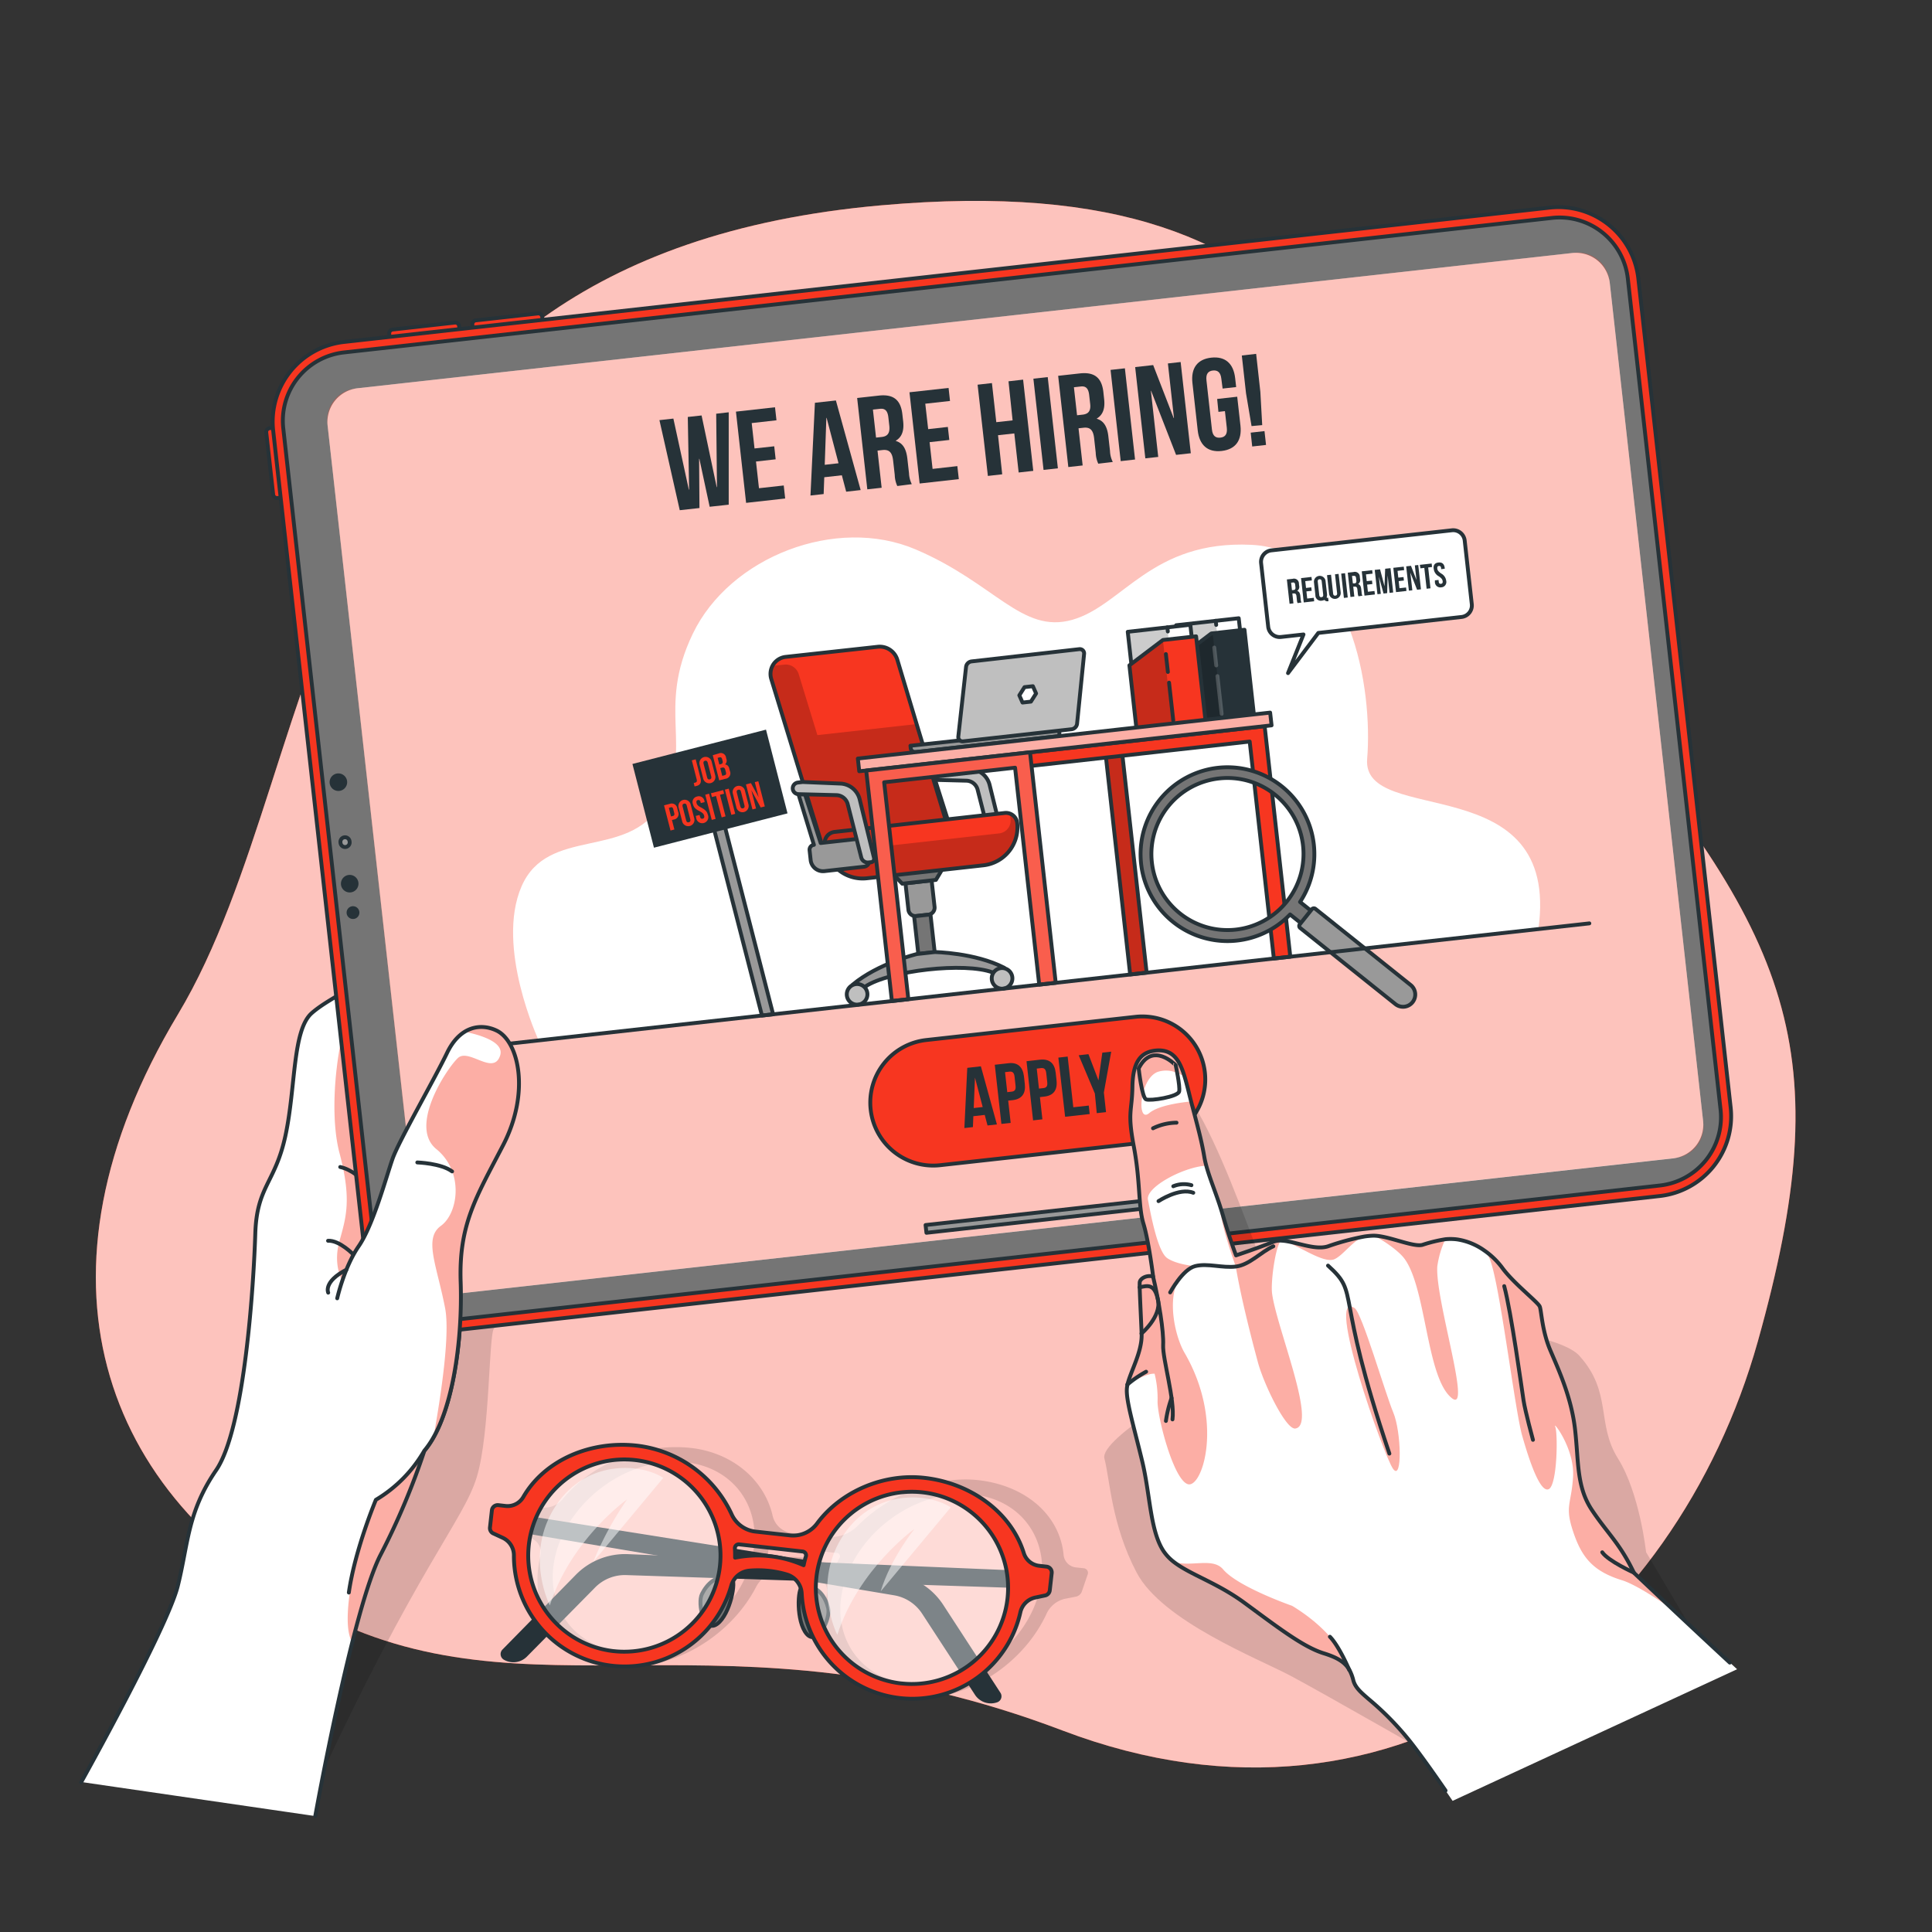 <svg xmlns="http://www.w3.org/2000/svg" xmlns:xlink="http://www.w3.org/1999/xlink" viewBox="0 0 500 500"><rect x="0" y="0" width="500" height="500" fill="#333333" stroke="none"/><defs><clipPath id="freepik--clip-path--inject-69"><polygon points="320.82 162.16 320.58 160 304.38 161.81 304.86 166.19 305.73 173.97 321.93 172.17 320.82 162.16" style="fill:#fff;stroke:#263238;stroke-linecap:round;stroke-linejoin:round"></polygon></clipPath><clipPath id="freepik--clip-path-2--inject-69"><polygon points="306.66 187.12 304.81 170.5 313.48 163.94 322.07 162.98 324.51 184.96 306.66 187.12" style="fill:#263238;stroke:#263238;stroke-linecap:round;stroke-linejoin:round"></polygon></clipPath><clipPath id="freepik--clip-path-3--inject-69"><path d="M199.61,175.75l13.7,44.76,30.77-3.43.66-4.88-7.52-24.81-5-16.67a4.75,4.75,0,0,0-5-3.34L203.35,170a4.4,4.4,0,0,0-3.42,2.3A4.51,4.51,0,0,0,199.61,175.75Z" style="fill:#F73620;stroke:#263238;stroke-linecap:round;stroke-linejoin:round"></path></clipPath><clipPath id="freepik--clip-path-4--inject-69"><path d="M224.41,227.29l30.11-3.35A9.89,9.89,0,0,0,263.25,213v0A2.92,2.92,0,0,0,260,210.4l-44,4.9a2.91,2.91,0,0,0-2.57,3.22v0A9.88,9.88,0,0,0,224.41,227.29Z" style="fill:#F73620;stroke:#263238;stroke-linecap:round;stroke-linejoin:round"></path></clipPath><clipPath id="freepik--clip-path-5--inject-69"><polygon points="308.3 163.86 308.06 161.69 291.86 163.51 292.35 167.89 293.21 175.67 309.41 173.86 308.3 163.86" style="fill:#fff;stroke:#263238;stroke-linecap:round;stroke-linejoin:round"></polygon></clipPath><clipPath id="freepik--clip-path-6--inject-69"><polygon points="294.14 188.82 292.29 172.19 300.96 165.63 309.55 164.68 312 186.66 294.14 188.82" style="fill:#F73620;stroke:#263238;stroke-linecap:round;stroke-linejoin:round"></polygon></clipPath><clipPath id="freepik--clip-path-7--inject-69"><rect x="289.13" y="192.14" width="4.29" height="60.02" transform="translate(-22.8 33.61) rotate(-6.36)" style="fill:#F73620;stroke:#263238;stroke-linecap:round;stroke-linejoin:round"></rect></clipPath><clipPath id="freepik--clip-path-8--inject-69"><polygon points="314.8 185.97 222.01 196.31 222.37 199.6 329.08 187.72 328.71 184.42 320.92 185.29 314.8 185.97" style="fill:#F73620;stroke:#263238;stroke-linecap:round;stroke-linejoin:round"></polygon></clipPath><clipPath id="freepik--clip-path-9--inject-69"><polygon points="230.82 259.07 224.17 199.42 266.57 194.7 273.22 254.35 268.95 254.82 262.7 198.68 228.82 202.45 235.08 258.6 230.82 259.07" style="fill:#F73620;stroke:#263238;stroke-linecap:round;stroke-linejoin:round"></polygon></clipPath></defs><g id="freepik--background-simple--inject-69"><path d="M228,53.14c124-11,124.24,58.93,180.13,124.12S476,272,454.92,347.17,362.86,481.24,275,447.86s-138.14-1.32-193.54-31S5.52,330,46.07,262.48,75.07,66.76,228,53.14Z" style="fill:#F73620"></path><path d="M228,53.14c124-11,124.24,58.93,180.13,124.12S476,272,454.92,347.17,362.86,481.24,275,447.86s-138.14-1.32-193.54-31S5.52,330,46.07,262.48,75.07,66.76,228,53.14Z" style="fill:#fff;opacity:0.7"></path></g><g id="freepik--Glasses--inject-69"><path d="M280.45,405.86l-1.84-.2a3.59,3.59,0,0,1-3.35-3.24c-1-10.57-10.12-18-22-19.35-10.69-1.2-23,3.52-31.08,11.6a10,10,0,0,1-7.89,3.12l-9.1-1a5.86,5.86,0,0,1-5.25-4.59c-2.14-9.24-10.42-16.27-21.12-17.47-11.87-1.33-25.23,3.59-33.13,13.16a6.19,6.19,0,0,1-5.24,2.28l-1.83-.21a2,2,0,0,0-2,1.33l-1.51,4.41a1.2,1.2,0,0,0,.63,1.57l2.08,1a3.88,3.88,0,0,1,2,4.5c-3.31,14.31,5,26.71,19.69,28.35,14.14,1.59,29.43-7.36,36.22-20.52a7.3,7.3,0,0,1,5.75-3.83,26,26,0,0,1,9.62,1,4.13,4.13,0,0,1,2.87,4.82c-2.44,13.68,5.81,25.3,20,26.89,14.67,1.65,30.56-8,36.95-22a6.89,6.89,0,0,1,4.82-3.74l2.61-.51a2.06,2.06,0,0,0,1.62-1.32l1.51-4.41A1.19,1.19,0,0,0,280.45,405.86ZM160.76,427.42c-13.63-1.53-20.95-13.76-16.32-27.27s19.48-23.24,33.11-21.71,21,13.76,16.33,27.26S174.39,429,160.76,427.42Zm37.65-23.93c.19-.78.35-1.56.47-2.33a1.38,1.38,0,0,1,1.43-1.07l16.32,1.83a.84.84,0,0,1,.62,1.3c-.39.73-.75,1.47-1.09,2.23C209.58,402.19,202.32,402.78,198.41,403.49Zm36.8,32.29c-13.63-1.53-21-13.76-16.33-27.27S238.37,385.27,252,386.8s20.95,13.76,16.32,27.26S248.84,437.31,235.21,435.78Z" style="fill-opacity:0.7;opacity:0.2"></path><path d="M268.37,406.66l-105.84-4.45a17.87,17.87,0,0,0-13.5,5.34l-19,19.36a1.68,1.68,0,0,0,.33,2.6h0a4.92,4.92,0,0,0,6-.78L154,410.85a10.82,10.82,0,0,1,8.06-3.22l106,3.5Z" style="fill:#263238"></path><path d="M127.31,390.85l104.62,16.58a17.9,17.9,0,0,1,12.18,7.91l14.8,22.74a1.65,1.65,0,0,1-.83,2.47h0a4.91,4.91,0,0,1-5.76-1.94l-13.68-21a10.79,10.79,0,0,0-7.26-4.75L126.81,395.3Z" style="fill:#263238"></path><path d="M189.37,408.59c1.24.46-.35,9.2-3.78,11.69s-5.14-5.29-3.93-7.74S185.48,407.12,189.37,408.59Z" style="fill:#757575;stroke:#263238;stroke-linecap:round;stroke-linejoin:round"></path><path d="M207.69,410.64c-1.31.18-1.69,9.05,1.1,12.24s6.19-4,5.55-6.67S211.81,410.07,207.69,410.64Z" style="fill:#757575;stroke:#263238;stroke-linecap:round;stroke-linejoin:round"></path><path d="M146.48,379.88c6.27-3.71,19.22-9.63,30.54.15s14.25,18.75,9.7,29.44-15.13,24.15-33.43,18.27S127,391.4,146.48,379.88Z" style="fill:#fff;opacity:0.4"></path><path d="M220.86,389.22c6.28-3.71,19.22-9.63,30.54.15s14.26,18.74,9.7,29.44S246,443,227.67,437.07,201.37,400.74,220.86,389.22Z" style="fill:#fff;opacity:0.4"></path><path d="M270.81,405.44l-1.84-.21a4.71,4.71,0,0,1-4-3.26c-3.3-10.67-13.85-18.17-25.72-19.5-10.69-1.21-21.66,3.57-27.74,11.74a7.71,7.71,0,0,1-7,3.15l-9.11-1a7.71,7.71,0,0,1-6.13-4.63,31,31,0,0,0-24.45-17.6c-11.87-1.34-23.82,3.64-29.4,13.31a4.71,4.71,0,0,1-4.61,2.3l-1.83-.21a1.52,1.52,0,0,0-1.68,1.34l-.5,4.45a1.52,1.52,0,0,0,1,1.59l2.26,1.05a5,5,0,0,1,2.94,4.54,28.66,28.66,0,0,0,56.26,7.84,5.37,5.37,0,0,1,4.76-3.87,26.24,26.24,0,0,1,9.6,1,5.43,5.43,0,0,1,3.86,4.86,28.66,28.66,0,0,0,56.6,4.89,5,5,0,0,1,3.87-3.78l2.44-.52a1.53,1.53,0,0,0,1.29-1.33l.5-4.45A1.52,1.52,0,0,0,270.81,405.44Zm-112,21.87a24.88,24.88,0,1,1,27.5-21.95A24.91,24.91,0,0,1,158.85,427.31Zm31.43-24.19c0-.79,0-1.57-.05-2.35a1,1,0,0,1,1.16-1.08l16.31,1.83a1,1,0,0,1,.89,1.32c-.22.73-.41,1.48-.57,2.24A29.54,29.54,0,0,0,190.28,403.12Zm43,32.55a24.88,24.88,0,1,1,27.5-21.95A24.91,24.91,0,0,1,233.3,435.67Z" style="fill:#F73620;stroke:#263238;stroke-linecap:round;stroke-linejoin:round"></path><path d="M142.3,415.47s-6.94-13.52,1.87-26.27c7.93-11.46,21.62-10.52,27.49-6.73l-18.14,21.76a85.39,85.39,0,0,1,8.76-16.18S147.86,398.28,142.3,415.47Z" style="fill:#fff;opacity:0.5"></path><path d="M216.69,423.1s-6.93-13.52,1.88-26.26c7.92-11.47,21.62-10.53,27.49-6.74l-18.15,21.76c2.57-8.52,8.76-16.18,8.76-16.18S222.25,405.91,216.69,423.1Z" style="fill:#fff;opacity:0.5"></path></g><g id="freepik--Device--inject-69"><path d="M149.5,317.09s-20.23,25.11-21.64,26.69-1,27-4.46,38.45S108,405.44,81.31,463.4l-3.6-112.92,19.67-78.65Z" style="fill-opacity:0.7;opacity:0.2"></path><path d="M164.35,316s-13.36-61.36-23.92-69c-6.12-4.42-15.35-6-23.41-5.23-5.83.55-11.06,2.34-14,5.19-7.08,6.79-17.33,10.76-22.31,15.17s-4.12,19-6.75,31.48-7.46,13.18-7.85,25.55-2.65,50.33-10.14,61.26-7.2,19.14-9.93,30-25,50.76-25,50.76L81.59,470S86,445.24,91.16,425c2.44-9.61,5-18.22,7.35-22.7a185.86,185.86,0,0,0,11.31-26.87c6.36-7.49,9.13-23.43,9.44-37.25h0l15.49-9.89C146.86,324.19,164.35,316,164.35,316Z" style="fill:#fff"></path><path d="M164.35,316s-13.36-61.36-23.92-69c-6.12-4.42-15.35-6-23.41-5.23C98.16,247.7,93.64,258.67,91.2,261.4c-3.25,3.65-6.55,24.89-3.34,37s1.69,16.68,0,22.76c-3.78,13.48,10.54,19.77,12.27,24.68s2.86,32.9-2.83,42.36c-3,5-10.12,30.48-6.13,36.85,2.44-9.61,5-18.22,7.35-22.7a185.86,185.86,0,0,0,11.31-26.87c6.36-7.49,9.13-23.43,9.44-37.25h0l15.49-9.89C146.86,324.19,164.35,316,164.35,316Z" style="fill:#F73620;opacity:0.4"></path><path d="M91.49,324.71s-3.61-3.77-6.59-3.6" style="fill:none;stroke:#263238;stroke-linecap:round;stroke-linejoin:round"></path><path d="M98.05,310.86s-4.09-7.5-10-8.84" style="fill:none;stroke:#263238;stroke-linecap:round;stroke-linejoin:round"></path><path d="M89,266s8.41,3.06,10.07,9" style="fill:none;stroke:#263238;stroke-linecap:round;stroke-linejoin:round"></path><path d="M134.75,328.28s-2.21-2.49-2.33-4.54" style="fill:none;stroke:#263238;stroke-linecap:round;stroke-linejoin:round"></path><path d="M81.59,470s9.68-53.73,16.92-67.65a185.86,185.86,0,0,0,11.31-26.87c6.36-7.49,9.13-23.44,9.44-37.26h0l15.49-9.89c12.11-4.09,29.6-12.24,29.6-12.24s-13.36-61.36-23.92-69-30.35-6.82-37.45,0S85.65,257.79,80.67,262.2s-4.12,19-6.75,31.48-7.46,13.18-7.85,25.55-2.65,50.33-10.14,61.26-7.2,19.14-9.93,30-25,50.76-25,50.76" style="fill:none;stroke:#263238;stroke-linecap:round;stroke-linejoin:round"></path><path d="M65.6,115.62H81.8a1,1,0,0,1,1,1v6.85a0,0,0,0,1,0,0H64.61a0,0,0,0,1,0,0v-6.85A1,1,0,0,1,65.6,115.62Z" transform="translate(-36.94 206.02) rotate(-96.36)" style="fill:#F73620;stroke:#263238;stroke-linecap:round;stroke-linejoin:round"></path><path d="M102,84.37h16.2a1,1,0,0,1,1,1v6.85a0,0,0,0,1,0,0H101a0,0,0,0,1,0,0V85.36A1,1,0,0,1,102,84.37Z" transform="translate(-9.1 12.73) rotate(-6.36)" style="fill:#F73620;stroke:#263238;stroke-linecap:round;stroke-linejoin:round"></path><path d="M123.5,82h16.2a1,1,0,0,1,1,1v6.85a0,0,0,0,1,0,0H122.51a0,0,0,0,1,0,0V83a1,1,0,0,1,1-1Z" transform="translate(-8.7 15.1) rotate(-6.36)" style="fill:#F73620;stroke:#263238;stroke-linecap:round;stroke-linejoin:round"></path><path d="M94.59,325.93,70.7,111.44A20.77,20.77,0,0,1,89,88.5l312-34.76A20.78,20.78,0,0,1,424,72.09l23.89,214.49a20.78,20.78,0,0,1-18.35,22.95l-312,34.75A20.77,20.77,0,0,1,94.59,325.93Z" style="fill:#F73620;stroke:#263238;stroke-linecap:round;stroke-linejoin:round"></path><path d="M429.54,306.81l-312.6,34.82a17.78,17.78,0,0,1-19.63-15.7l-24-215.08a17.78,17.78,0,0,1,15.7-19.64L401.65,56.4a17.77,17.77,0,0,1,19.63,15.69l24,215.08A17.79,17.79,0,0,1,429.54,306.81Z" style="fill:#757575;stroke:#263238;stroke-linecap:round;stroke-linejoin:round"></path><path d="M90.48,217.81a1.19,1.19,0,1,1-2.36.27,1.19,1.19,0,1,1,2.36-.27Z" style="fill:#999;stroke:#263238;stroke-linecap:round;stroke-linejoin:round"></path><path d="M92.76,228.44a2.27,2.27,0,1,1-2.51-2A2.27,2.27,0,0,1,92.76,228.44Z" style="fill:#263238"></path><path d="M89.83,202.17a2.27,2.27,0,1,1-2.51-2A2.28,2.28,0,0,1,89.83,202.17Z" style="fill:#263238"></path><path d="M93,236a1.65,1.65,0,1,1-3.29.36A1.65,1.65,0,0,1,93,236Z" style="fill:#263238"></path><path d="M109,327,84.79,110.17a8.78,8.78,0,0,1,7.75-9.69l314.37-35a8.79,8.79,0,0,1,9.7,7.75l24.15,216.86a8.77,8.77,0,0,1-7.75,9.69l-314.37,35A8.76,8.76,0,0,1,109,327Z" style="fill:#fff"></path><path d="M407.44,65.41,92,100.54a8.23,8.23,0,0,0-7.28,9.11L109,327.55a8.23,8.23,0,0,0,9.11,7.28L433.53,299.7a8.25,8.25,0,0,0,7.29-9.11L416.55,72.69A8.25,8.25,0,0,0,407.44,65.41Z" style="fill:#F73620;opacity:0.3"></path><path d="M181,118.75h-.07l.09,12.73-5.1.56-5.26-23.31,3.61-.4,4,18.39h.07L178,107.91l3.57-.39,3.91,18.55h.07l-.2-19,3.24-.37v23.91l-4.93.54Z" style="fill:#263238"></path><path d="M195.27,116.06l5.1-.56.37,3.37-5.09.57.77,6.91,6.41-.71.37,3.37-10.11,1.13-2.63-23.61,10.11-1.13.38,3.37-6.41.72Z" style="fill:#263238"></path><path d="M222.74,126.83l-3.75.42L217.87,123l-4.55.51-.16,4.35-3.41.38,1.15-24,5.43-.6Zm-9.3-6.54,3.57-.4-3.08-11.74h-.07Z" style="fill:#263238"></path><path d="M232.22,125.78a7.25,7.25,0,0,1-.66-2.86l-.42-3.71c-.24-2.2-1.07-2.92-2.76-2.74l-1.28.15,1.07,9.61-3.71.41L221.83,103l5.6-.62c3.84-.43,5.69,1.17,6.1,4.82l.21,1.85c.27,2.43-.34,4.07-1.9,5v.07c1.94.57,2.74,2.25,3,4.71l.41,3.65a7.05,7.05,0,0,0,.72,2.82ZM225.91,106l.81,7.25,1.45-.16c1.39-.15,2.16-.85,2-2.74l-.26-2.33c-.19-1.69-.84-2.36-2.16-2.22Z" style="fill:#263238"></path><path d="M240.21,111.06l5.09-.57.38,3.37-5.1.57.77,6.92,6.41-.72.38,3.37L238,125.13l-2.63-23.61,10.12-1.12.37,3.37-6.4.71Z" style="fill:#263238"></path><path d="M259.37,122.75l-3.71.42L253,99.56l3.71-.42,1.13,10.12,4.22-.47L261,98.68l3.78-.43,2.63,23.61-3.78.42-1.13-10.11-4.21.46Z" style="fill:#263238"></path><path d="M267.44,98l3.71-.41,2.63,23.61-3.71.41Z" style="fill:#263238"></path><path d="M284.23,120a7.39,7.39,0,0,1-.66-2.86l-.41-3.71c-.24-2.19-1.08-2.92-2.76-2.73l-1.28.14,1.07,9.62-3.71.41-2.63-23.61,5.6-.62c3.84-.43,5.69,1.17,6.1,4.81l.2,1.86c.27,2.43-.33,4.06-1.89,5v.07c1.94.57,2.75,2.26,3,4.72l.41,3.64a6.81,6.81,0,0,0,.72,2.82Zm-6.3-19.78.81,7.25,1.45-.16c1.38-.16,2.16-.86,1.95-2.75l-.26-2.32c-.19-1.69-.84-2.37-2.16-2.22Z" style="fill:#263238"></path><path d="M287.41,95.73l3.71-.41,2.63,23.6-3.71.42Z" style="fill:#263238"></path><path d="M297.91,101.15h-.06l1.9,17.1-3.34.37L293.78,95l4.66-.52,5.31,13.71h.07l-1.57-14.13,3.3-.37,2.63,23.61-3.81.42Z" style="fill:#263238"></path><path d="M315,103.25l5.19-.58.84,7.49c.42,3.77-1.23,6.14-4.87,6.55s-5.77-1.55-6.19-5.32l-1.37-12.28c-.42-3.78,1.23-6.15,4.87-6.55s5.77,1.54,6.19,5.32l.26,2.29-3.51.39L316.08,98c-.19-1.68-1-2.24-2.19-2.11s-1.85.85-1.66,2.54l1.42,12.75c.19,1.69,1,2.21,2.18,2.08s1.85-.82,1.67-2.51l-.49-4.35-1.68.19Z" style="fill:#263238"></path><path d="M323.9,110.27l-1.43-8.48L321.38,92l3.71-.42,1.09,9.85.48,8.59Zm3.35,1.3.4,3.58-3.58.4-.39-3.58Z" style="fill:#263238"></path><path d="M297.43,295.55l-54.1,6a16.29,16.29,0,0,1-18-14.39h0a16.29,16.29,0,0,1,14.38-18l54.11-6a16.28,16.28,0,0,1,18,14.39h0A16.28,16.28,0,0,1,297.43,295.55Z" style="fill:#F73620;stroke:#263238;stroke-linecap:round;stroke-linejoin:round"></path><path d="M258,291l-2.43.27-.72-2.73-2.95.33-.11,2.82-2.21.25.75-15.58,3.52-.4Zm-6-4.24,2.32-.26-2-7.62h0Z" style="fill:#263238"></path><path d="M265,278.54l.22,2c.28,2.45-.76,3.91-3.16,4.18l-1.14.12.64,5.76-2.4.27-1.71-15.31,3.55-.4C263.36,274.88,264.69,276.09,265,278.54Zm-4.9-1.07.58,5.18,1.14-.13c.76-.08,1.14-.48,1-1.57l-.25-2.3c-.12-1.09-.58-1.4-1.34-1.31Z" style="fill:#263238"></path><path d="M273.21,277.62l.22,2c.27,2.45-.76,3.91-3.17,4.18l-1.13.13.64,5.75-2.41.27-1.7-15.31,3.54-.4C271.61,274,272.93,275.17,273.21,277.62Zm-4.9-1.07.57,5.18,1.14-.13c.77-.08,1.14-.48,1-1.57l-.25-2.3c-.13-1.09-.58-1.39-1.35-1.31Z" style="fill:#263238"></path><path d="M273.9,273.71l2.41-.27,1.46,13.12,4-.44.24,2.19-6.36.71Z" style="fill:#263238"></path><path d="M283.35,283l-4.18-9.9,2.52-.28,2.59,6.78h0l1-7.18,2.3-.25-1.9,10.57.56,5.08-2.4.26Z" style="fill:#263238"></path><rect x="239.43" y="313.43" width="65.44" height="2.02" transform="translate(-33.14 32.06) rotate(-6.36)" style="fill:#999;stroke:#263238;stroke-linecap:round;stroke-linejoin:round"></rect><path d="M398.14,240.44,139.41,269.25s-11.24-24.16-4.44-39.84,27.39-6.74,36.11-21.29S169.7,183.93,179.3,164s37.11-30.56,57.65-21.82,27.49,21.92,40.55,18.23S298,139.76,323.88,141s31.44,37.48,29.94,55.36S403.92,198.28,398.14,240.44Z" style="fill:#fff"></path><polygon points="320.82 162.16 320.58 160 304.38 161.81 304.86 166.19 305.73 173.97 321.93 172.17 320.82 162.16" style="fill:#fff"></polygon><g style="clip-path:url(#freepik--clip-path--inject-69)"><rect x="305.07" y="161.19" width="10.27" height="12.08" transform="translate(637 299.09) rotate(173.64)" style="opacity:0.2"></rect></g><polygon points="320.82 162.16 320.58 160 304.38 161.81 304.86 166.19 305.73 173.97 321.93 172.17 320.82 162.16" style="fill:none;stroke:#263238;stroke-linecap:round;stroke-linejoin:round"></polygon><line x1="314.63" y1="160.66" x2="314.75" y2="161.73" style="fill:none;stroke:#263238;stroke-linecap:round;stroke-linejoin:round"></line><polygon points="306.66 187.12 304.81 170.5 313.48 163.94 322.07 162.98 324.51 184.96 306.66 187.12" style="fill:#263238"></polygon><g style="clip-path:url(#freepik--clip-path-2--inject-69)"><polygon points="306.66 187.12 316.31 186.05 313.84 163.9 304.81 170.5 306.66 187.12" style="opacity:0.2"></polygon></g><polygon points="306.66 187.12 304.81 170.5 313.48 163.94 322.07 162.98 324.51 184.96 306.66 187.12" style="fill:none;stroke:#263238;stroke-linecap:round;stroke-linejoin:round"></polygon><line x1="314.25" y1="167.58" x2="314.76" y2="172.21" style="fill:none;stroke:#fff;stroke-linecap:round;stroke-linejoin:round;opacity:0.2"></line><line x1="315.07" y1="174.97" x2="316.16" y2="184.75" style="fill:none;stroke:#fff;stroke-linecap:round;stroke-linejoin:round;opacity:0.2"></line><path d="M236.64,228.2h3.18a1.82,1.82,0,0,1,1.82,1.82v6.89a0,0,0,0,1,0,0h-6.81a0,0,0,0,1,0,0V230A1.82,1.82,0,0,1,236.64,228.2Z" transform="translate(500.73 437.29) rotate(173.64)" style="fill:#999;stroke:#263238;stroke-linecap:round;stroke-linejoin:round"></path><rect x="237.12" y="236.84" width="4.26" height="9.81" transform="translate(503.79 455.53) rotate(173.64)" style="fill:#757575;stroke:#263238;stroke-linecap:round;stroke-linejoin:round"></rect><polygon points="233.5 228.7 242.21 227.72 244.6 223.72 230.28 225.32 233.5 228.7" style="fill:#757575;stroke:#263238;stroke-linecap:round;stroke-linejoin:round"></polygon><path d="M258,213.09,246,214.42l-4-12.59-1.7,0,4,13.11h0a1.28,1.28,0,0,0-1.12,1.4l.29,2.56A3.21,3.21,0,0,0,247,221.7l10.28-1.14a1.52,1.52,0,0,0,1.33-1.67Z" style="fill:#999;stroke:#263238;stroke-linecap:round;stroke-linejoin:round"></path><path d="M259,219.39l-.61.06a1.74,1.74,0,0,1-1.88-1.29L253,204.34a3.08,3.08,0,0,0-2.91-2.3l-9.83-.25a1.52,1.52,0,0,1-1.46-1.35h0a1.51,1.51,0,0,1,1.33-1.67l1.23-.13,9.75.41a5.37,5.37,0,0,1,5,4.08l3.71,15.08a1,1,0,0,1-.82,1.18h0" style="fill:#bfbfbf;stroke:#263238;stroke-linecap:round;stroke-linejoin:round"></path><path d="M199.61,175.75l13.7,44.76,30.77-3.43.66-4.88-7.52-24.81-5-16.67a4.75,4.75,0,0,0-5-3.34L203.35,170a4.4,4.4,0,0,0-3.42,2.3A4.51,4.51,0,0,0,199.61,175.75Z" style="fill:#F73620"></path><g style="clip-path:url(#freepik--clip-path-3--inject-69)"><path d="M199.61,175.75l13.7,44.76,30.77-3.43.66-4.88-7.52-24.81-25.68,2.86-4.84-15.79A3.5,3.5,0,0,0,203,172l-3,.33A4.51,4.51,0,0,0,199.61,175.75Z" style="opacity:0.2"></path></g><path d="M199.61,175.75l13.7,44.76,30.77-3.43.66-4.88-7.52-24.81-5-16.67a4.75,4.75,0,0,0-5-3.34L203.35,170a4.4,4.4,0,0,0-3.42,2.3A4.51,4.51,0,0,0,199.61,175.75Z" style="fill:none;stroke:#263238;stroke-linecap:round;stroke-linejoin:round"></path><path d="M223.9,255.34c6.31-4.2,25.88-6.38,33-3.67l3-1.21c-7.57-3.91-18-4.07-18-4.07l-4.59.51s-10.09,2.44-16.62,7.92Z" style="fill:#999;stroke:#263238;stroke-linecap:round;stroke-linejoin:round"></path><path d="M256.68,253.5a2.67,2.67,0,0,0,5.31-.59,2.67,2.67,0,1,0-5.31.59Z" style="fill:#bfbfbf;stroke:#263238;stroke-linecap:round;stroke-linejoin:round"></path><path d="M219.17,257.68a2.67,2.67,0,1,0,2.36-3A2.68,2.68,0,0,0,219.17,257.68Z" style="fill:#bfbfbf;stroke:#263238;stroke-linecap:round;stroke-linejoin:round"></path><path d="M224.41,227.29l30.11-3.35A9.89,9.89,0,0,0,263.25,213v0A2.92,2.92,0,0,0,260,210.4l-44,4.9a2.91,2.91,0,0,0-2.57,3.22v0A9.88,9.88,0,0,0,224.41,227.29Z" style="fill:#F73620"></path><g style="clip-path:url(#freepik--clip-path-4--inject-69)"><path d="M213.46,218.35l.09.81a9.29,9.29,0,0,0,10.26,8.2l31.3-3.49a9.27,9.27,0,0,0,8.2-10.25l-.09-.82a2.7,2.7,0,0,0-1.86-2.29l.17,1.51a3.32,3.32,0,0,1-2.93,3.66l-27.77,3.1a3.33,3.33,0,0,1-3.67-2.93l-.19-1.77-11.08,1.23A2.76,2.76,0,0,0,213.46,218.35Z" style="opacity:0.2"></path></g><path d="M224.41,227.29l30.11-3.35A9.89,9.89,0,0,0,263.25,213v0A2.92,2.92,0,0,0,260,210.4l-44,4.9a2.91,2.91,0,0,0-2.57,3.22v0A9.88,9.88,0,0,0,224.41,227.29Z" style="fill:none;stroke:#263238;stroke-linecap:round;stroke-linejoin:round"></path><path d="M224.33,216.84l-11.94,1.33-4.06-12.59-1.69-.05,4,13.12h0a1.26,1.26,0,0,0-1.12,1.4l.28,2.56a3.23,3.23,0,0,0,3.55,2.84l10.28-1.15a1.5,1.5,0,0,0,1.33-1.66Z" style="fill:#999;stroke:#263238;stroke-linecap:round;stroke-linejoin:round"></path><path d="M225.38,223.13l-.62.07a1.73,1.73,0,0,1-1.87-1.3l-3.51-13.81a3.11,3.11,0,0,0-2.91-2.31l-9.83-.25a1.52,1.52,0,0,1-1.47-1.34h0a1.52,1.52,0,0,1,1.34-1.67l1.22-.14,9.76.41a5.38,5.38,0,0,1,5,4.09L226.19,222a.94.94,0,0,1-.81,1.17h0" style="fill:#bfbfbf;stroke:#263238;stroke-linecap:round;stroke-linejoin:round"></path><path d="M246.75,191.8,235.62,193l.07.6a1.09,1.09,0,0,0,1.21,1l.29,0,36.35-4.05a.71.71,0,0,0,.63-.79l-.11-1Z" style="fill:#999;stroke:#263238;stroke-linecap:round;stroke-linejoin:round"></path><path d="M280.56,169.26l-1.81,18a1.64,1.64,0,0,1-1.46,1.47l-28.05,3.13a1.12,1.12,0,0,1-1.23-1.24l2-18a1.64,1.64,0,0,1,1.45-1.45L279.33,168A1.11,1.11,0,0,1,280.56,169.26Z" style="fill:#bfbfbf;stroke:#263238;stroke-linecap:round;stroke-linejoin:round"></path><polygon points="265.14 177.83 267.31 177.59 268.14 179.47 266.8 181.58 264.63 181.82 263.8 179.95 265.14 177.83" style="fill:#fff;stroke:#263238;stroke-linecap:round;stroke-linejoin:round"></polygon><polygon points="308.3 163.86 308.06 161.69 291.86 163.51 292.35 167.89 293.21 175.67 309.41 173.86 308.3 163.86" style="fill:#fff"></polygon><g style="clip-path:url(#freepik--clip-path-5--inject-69)"><rect x="292.46" y="162.89" width="10.32" height="11.49" transform="translate(612.08 303.29) rotate(173.64)" style="opacity:0.2"></rect></g><polygon points="308.3 163.86 308.06 161.69 291.86 163.51 292.35 167.89 293.21 175.67 309.41 173.86 308.3 163.86" style="fill:none;stroke:#263238;stroke-linecap:round;stroke-linejoin:round"></polygon><line x1="302.11" y1="162.35" x2="302.23" y2="163.43" style="fill:none;stroke:#263238;stroke-linecap:round;stroke-linejoin:round"></line><polygon points="294.14 188.82 292.29 172.19 300.96 165.63 309.55 164.68 312 186.66 294.14 188.82" style="fill:#F73620"></polygon><g style="clip-path:url(#freepik--clip-path-6--inject-69)"><polygon points="300.96 165.63 303.41 187.7 294.13 188.73 292.29 172.19 300.96 165.63" style="opacity:0.2"></polygon></g><polygon points="294.14 188.82 292.29 172.19 300.96 165.63 309.55 164.68 312 186.66 294.14 188.82" style="fill:none;stroke:#263238;stroke-linecap:round;stroke-linejoin:round"></polygon><line x1="301.73" y1="169.27" x2="302.25" y2="173.9" style="fill:none;stroke:#263238;stroke-linecap:round;stroke-linejoin:round"></line><line x1="302.55" y1="176.67" x2="303.64" y2="186.45" style="fill:none;stroke:#263238;stroke-linecap:round;stroke-linejoin:round"></line><rect x="289.13" y="192.14" width="4.29" height="60.02" transform="translate(-22.8 33.61) rotate(-6.36)" style="fill:#F73620"></rect><g style="clip-path:url(#freepik--clip-path-7--inject-69)"><rect x="289.13" y="192.14" width="4.29" height="60.02" transform="translate(-22.8 33.61) rotate(-6.36)" style="opacity:0.2"></rect></g><rect x="289.13" y="192.14" width="4.29" height="60.02" transform="translate(-22.8 33.61) rotate(-6.36)" style="fill:none;stroke:#263238;stroke-linecap:round;stroke-linejoin:round"></rect><polygon points="263.93 195 327.29 187.94 333.93 247.59 329.67 248.06 323.42 191.91 264.32 198.5 263.93 195" style="fill:#F73620;stroke:#263238;stroke-linecap:round;stroke-linejoin:round"></polygon><polygon points="314.8 185.97 222.01 196.31 222.37 199.6 329.08 187.72 328.71 184.42 320.92 185.29 314.8 185.97" style="fill:#F73620"></polygon><g style="clip-path:url(#freepik--clip-path-8--inject-69)"><polygon points="314.8 185.97 222.01 196.31 222.37 199.6 329.08 187.72 328.71 184.42 320.92 185.29 314.8 185.97" style="fill:#fff;opacity:0.6"></polygon></g><polygon points="314.8 185.97 222.01 196.31 222.37 199.6 329.08 187.72 328.71 184.42 320.92 185.29 314.8 185.97" style="fill:none;stroke:#263238;stroke-linecap:round;stroke-linejoin:round"></polygon><polygon points="230.82 259.07 224.17 199.42 266.57 194.7 273.22 254.35 268.95 254.82 262.7 198.68 228.82 202.45 235.08 258.6 230.82 259.07" style="fill:#F73620"></polygon><g style="clip-path:url(#freepik--clip-path-9--inject-69)"><polygon points="230.82 259.07 224.17 199.42 266.57 194.7 273.22 254.35 268.95 254.82 262.7 198.68 228.82 202.45 235.08 258.6 230.82 259.07" style="fill:#fff;opacity:0.2"></polygon></g><polygon points="230.82 259.07 224.17 199.42 266.57 194.7 273.22 254.35 268.95 254.82 262.7 198.68 228.82 202.45 235.08 258.6 230.82 259.07" style="fill:none;stroke:#263238;stroke-linecap:round;stroke-linejoin:round"></polygon><path d="M331.71,203.49a22.49,22.49,0,1,0,2.16,33.17l3.39,2.71,2.58-3.23-3.39-2.71A22.5,22.5,0,0,0,331.71,203.49ZM333,233.35A19.68,19.68,0,1,1,330,205.69,19.66,19.66,0,0,1,333,233.35Z" style="fill:#757575;stroke:#263238;stroke-linecap:round;stroke-linejoin:round"></path><path d="M365.57,259.36h0a3.15,3.15,0,0,1-4.44.5l-24.64-19.7a.67.67,0,0,1-.1-.95l3.1-3.88a.68.68,0,0,1,.95-.11l24.64,19.7A3.16,3.16,0,0,1,365.57,259.36Z" style="fill:#999;stroke:#263238;stroke-linecap:round;stroke-linejoin:round"></path><polygon points="200.08 262.5 197.19 262.82 184.18 212.19 186.97 211.47 200.08 262.5" style="fill:#999;stroke:#263238;stroke-linecap:round;stroke-linejoin:round"></polygon><rect x="165.91" y="192.9" width="35.69" height="22.37" transform="translate(-45.02 52.17) rotate(-14.41)" style="fill:#263238"></rect><path d="M175.28,209.25l.22.85a1.44,1.44,0,0,1-1.11,2l-.49.12.63,2.45-1,.27-1.68-6.52,1.51-.39A1.44,1.44,0,0,1,175.28,209.25Zm-2.18-.16.56,2.2.49-.12c.32-.09.46-.28.34-.75l-.25-1c-.12-.47-.33-.57-.66-.49Z" style="fill:#F73620"></path><path d="M175.66,209.1a1.61,1.61,0,1,1,3.11-.8l.87,3.39a1.61,1.61,0,1,1-3.11.8Zm1.91,3.19c.12.47.37.59.7.51s.48-.32.37-.78l-.91-3.52c-.12-.47-.37-.59-.7-.51s-.48.32-.36.78Z" style="fill:#F73620"></path><path d="M180.39,206.14a1.46,1.46,0,0,1,1.93,1.25l.05.2-1,.25-.07-.27c-.12-.46-.36-.59-.68-.51s-.47.31-.35.78.42.77,1.24,1.18c1,.54,1.46,1,1.65,1.76a1.58,1.58,0,1,1-3,.78l-.11-.4,1-.25.12.47c.12.46.37.58.7.49s.48-.3.36-.77-.41-.77-1.23-1.19c-1.05-.53-1.46-1-1.65-1.75A1.46,1.46,0,0,1,180.39,206.14Z" style="fill:#F73620"></path><path d="M182.52,205.67l1-.26,1.68,6.52-1,.26Z" style="fill:#F73620"></path><path d="M184,205.29l3.16-.81.24.93-1.07.28,1.44,5.58-1,.27L185.3,206l-1.07.27Z" style="fill:#F73620"></path><path d="M187.6,204.36l1-.26,1.67,6.52-1,.26Z" style="fill:#F73620"></path><path d="M189.69,205.49a1.61,1.61,0,1,1,3.11-.8l.87,3.39a1.61,1.61,0,1,1-3.11.8Zm1.91,3.2c.12.46.37.58.7.5s.48-.31.36-.78l-.9-3.52c-.12-.46-.37-.59-.7-.5s-.48.31-.36.78Z" style="fill:#F73620"></path><path d="M194.45,204.52h0l1.21,4.72-.92.24L193.05,203l1.29-.33,2,3.64h0l-1-3.9.91-.23,1.68,6.52-1.06.27Z" style="fill:#F73620"></path><path d="M179.54,202.64l.36-.09c.32-.08.55-.27.42-.77l-1.28-5,1-.27,1.26,4.9c.33,1.3-.28,1.82-1.05,2l-.5.11Z" style="fill:#F73620"></path><path d="M181.09,198a1.61,1.61,0,1,1,3.11-.8l.87,3.39a1.61,1.61,0,1,1-3.11.8Zm1.91,3.19c.12.47.37.59.69.51s.49-.32.37-.78l-.9-3.52c-.12-.47-.37-.59-.7-.51s-.49.32-.37.78Z" style="fill:#F73620"></path><path d="M187.91,196.13l.06.23a1.31,1.31,0,0,1-.33,1.47v0c.61.08,1,.5,1.12,1.19l.14.53a1.43,1.43,0,0,1-1.16,2l-1.61.41-1.67-6.51L186,195A1.36,1.36,0,0,1,187.91,196.13Zm-2.19,0,.44,1.73.4-.11c.39-.09.58-.32.44-.84l-.09-.37c-.12-.46-.33-.63-.7-.53Zm.68,2.66.52,2,.58-.15c.35-.09.49-.3.37-.78l-.15-.57c-.15-.6-.4-.74-.86-.62Z" style="fill:#F73620"></path><path d="M375.83,137.23,329,142.44a3,3,0,0,0-2.63,3.29l1.84,16.49a3,3,0,0,0,3.28,2.63l5.85-.65-4,10,7.84-10.4,37.09-4.13a3,3,0,0,0,2.63-3.29l-1.84-16.5A3,3,0,0,0,375.83,137.23Z" style="fill:#fff;stroke:#263238;stroke-linecap:round;stroke-linejoin:round"></path><path d="M335.82,156.08a2,2,0,0,1-.18-.76l-.11-1c-.06-.59-.28-.78-.73-.73l-.34,0,.28,2.56-1,.11-.7-6.3,1.49-.16a1.27,1.27,0,0,1,1.63,1.28l.06.5a1.25,1.25,0,0,1-.51,1.34v0c.52.15.73.6.81,1.25l.1,1a1.93,1.93,0,0,0,.2.76Zm-1.68-5.28.22,1.94.38-.05c.37,0,.58-.22.52-.73l-.07-.62c-.05-.45-.22-.63-.57-.59Z" style="fill:#263238"></path><path d="M338,152.16l1.36-.16.1.9-1.36.15.2,1.85,1.71-.19.1.9-2.7.3-.7-6.3,2.7-.3.1.9-1.71.19Z" style="fill:#263238"></path><path d="M340.06,150.76a1.51,1.51,0,1,1,3-.33l.37,3.27a2,2,0,0,1-.1.9c.06.12.14.13.3.11h.09l.1.88h-.14a.87.87,0,0,1-.9-.33,2.18,2.18,0,0,1-.68.19,1.41,1.41,0,0,1-1.68-1.41Zm1.36,3.23c.05.45.27.6.58.56s.49-.22.44-.67l-.38-3.4c-.05-.45-.26-.6-.58-.57s-.49.23-.44.68Z" style="fill:#263238"></path><path d="M344.47,148.74l.54,4.86c.05.45.27.59.58.55s.5-.22.45-.66l-.54-4.86.93-.11.54,4.8a1.49,1.49,0,1,1-3,.33l-.54-4.8Z" style="fill:#263238"></path><path d="M347.1,148.45l1-.11.7,6.29-1,.11Z" style="fill:#263238"></path><path d="M351.58,154.32a2,2,0,0,1-.18-.76l-.11-1c-.06-.58-.28-.78-.73-.73l-.34,0,.28,2.56-1,.11-.7-6.29,1.49-.17a1.28,1.28,0,0,1,1.63,1.29l.06.49a1.24,1.24,0,0,1-.51,1.34v0c.52.15.73.6.81,1.26l.11,1a1.73,1.73,0,0,0,.19.75Zm-1.68-5.27.22,1.93.38,0c.37,0,.58-.23.52-.73l-.07-.62c-.05-.45-.22-.63-.57-.59Z" style="fill:#263238"></path><path d="M353.71,150.4l1.36-.15.1.9-1.36.15.2,1.84,1.71-.19.1.9-2.69.3-.71-6.29,2.7-.3.1.9-1.71.19Z" style="fill:#263238"></path><path d="M358.31,151.73h0l.17-4.54,1.38-.15.7,6.29-.94.11-.5-4.52h0L359,153.5l-.94.11-1.21-4.37h0l.5,4.45-.87.09-.7-6.29,1.38-.15Z" style="fill:#263238"></path><path d="M361.88,149.49l1.35-.15.1.9-1.35.15.2,1.84,1.71-.19.1.9-2.7.3-.7-6.29,2.7-.3.1.9-1.71.19Z" style="fill:#263238"></path><path d="M365,148.21h0l.51,4.56-.89.09-.7-6.29,1.24-.14,1.42,3.66h0l-.42-3.77.88-.1.7,6.29-1,.12Z" style="fill:#263238"></path><path d="M367.45,146.18l3.06-.34.1.9-1,.12.6,5.39-1,.11-.6-5.39-1,.11Z" style="fill:#263238"></path><path d="M372.26,145.58c1-.11,1.52.41,1.63,1.42l0,.19-.93.11,0-.26c-.05-.45-.25-.6-.57-.57s-.47.23-.42.68.29.77,1,1.27a2.47,2.47,0,0,1,1.3,1.85A1.38,1.38,0,0,1,373,152a1.4,1.4,0,0,1-1.65-1.42l0-.39.94-.1.05.45c.05.45.26.59.58.55s.49-.22.44-.67-.29-.78-1-1.27a2.47,2.47,0,0,1-1.3-1.85C370.86,146.31,371.29,145.68,372.26,145.58Z" style="fill:#263238"></path><line x1="126.42" y1="270.7" x2="411.32" y2="238.97" style="fill:none;stroke:#263238;stroke-linecap:round;stroke-linejoin:round"></line><path d="M128.49,266.69a8.85,8.85,0,0,0-8.06.36,11.59,11.59,0,0,0-4.71,5.44c-3.33,6.94-12.5,22.83-14.1,27.39s-5,17.17-8.77,22.63S87.27,336,87.27,336l3,76.2c1.59-11.14,7-24,7-24a35.3,35.3,0,0,0,12.53-12.72A22.36,22.36,0,0,0,112.2,372c5.54-9.79,7.49-26.94,7-40.13-.51-14.95,3.94-22,11-35.47S133.75,269.29,128.49,266.69Z" style="fill:#fff"></path><path d="M128.49,266.69a9.07,9.07,0,0,0-8.06.36c4.35.91,10.1,2.78,9,6.13-1.72,5.29-8.11-2-10.94.65s-12.81,17.65-5.57,23.55,5.69,16.62,1.18,19.87-1.06,10.18,1.09,21.27c1.31,6.71-1,22.22-3,33.43,5.54-9.79,7.49-26.94,7-40.13-.51-14.95,3.94-22,11-35.47S133.74,269.11,128.49,266.69Z" style="fill:#F73620;opacity:0.4"></path><path d="M90.28,412.15c1.59-11.13,7-24,7-24a35.38,35.38,0,0,0,12.54-12.72c7.35-8.67,9.91-28.67,9.4-43.61s4-21.95,11-35.48,4.09-26.89-1.75-29.65c-4.07-1.92-9.43-1.14-12.77,5.8s-12.5,22.83-14.1,27.38-5,17.18-8.77,22.65S87.27,336,87.27,336" style="fill:none;stroke:#263238;stroke-linecap:round;stroke-linejoin:round"></path><path d="M108,300.84s6.13.19,9,2.32" style="fill:none;stroke:#263238;stroke-linecap:round;stroke-linejoin:round"></path><path d="M84.94,334.54s-1.35-2.8,4.71-5.94" style="fill:none;stroke:#263238;stroke-linecap:round;stroke-linejoin:round"></path></g><g id="freepik--Hand--inject-69"><path d="M299.6,277.46c12.22.1,27.51,55.18,32.27,61.52,0,0,68.25,2.35,76.85,11.87s4.34,17.56,10,26.59S426,401.69,426,401.69L441,427l-64.29,30.8s-34.35-19.68-42.73-24.12S300.77,419.54,294.17,407s-6.93-24.31-8.35-29.52S312,356.67,312,356.67Z" style="fill-opacity:0.7;opacity:0.2"></path><path d="M449.56,432c-5.54-5.12-11.36-10.56-16.15-15.06h0c-6.11-5.74-10.54-9.93-10.54-9.93-3.64-7.64-6.84-10.21-10.87-16.24s-3.41-12.39-4.36-20.81-4.36-15.67-6.45-20.63-2.26-10.09-2.68-11.2-6.75-6-9.68-10a19.66,19.66,0,0,0-4.75-4.58,16.35,16.35,0,0,0-6.88-2.81,13.6,13.6,0,0,0-3.1-.06,37.64,37.64,0,0,0-6,1.47c-2.58.62-9.1-2.53-12.86-2.38-.7,0-1.39.1-2.09.2h0a62.54,62.54,0,0,0-9.52,2.57c-3.39,1-8.23-1.22-11.73-1.48h-.07a5,5,0,0,0-2.3.29c-3.31,1.39-9.64,3.51-9.64,3.51s-1.63-4.31-3.37-10.28c-.3-1-.61-2-.94-3v0c-1.22-3.64-2.55-6.85-3.37-9.87a23.21,23.21,0,0,1-.53-2.35c-.74-4.37-1.68-7.7-3.39-14.24l-.18-.7c-.54-2-1-4-1.51-5.76h0c-1.27-4.24-3-7.18-7.41-6.82-3.88.32-6,2.8-6.11,9.36s-1.36,6.39.37,15.54,1.09,15.39,2.48,19.91,2.51,13.67,2.51,13.67c-1.93-.45-3.34.65-3.46,1.44s.28,8.13.48,13.4c.17,4.68-2.91,9.78-3.68,13.22,0,0,0,.06,0,.08a6,6,0,0,0-.15,1.13c-.11,3.36,1.94,10,4,18.63s2,18,5.56,23.26a12.05,12.05,0,0,0,2.67,2.77c4.28,3.29,11.2,5.36,18.29,10.59,8.85,6.55,15.18,11.41,20.42,13,3.76,1.16,5.58,2.4,6.69,4.35v0a11.69,11.69,0,0,1,1,2.7c.5,1.81,1.83,3,4.06,4.9a75.11,75.11,0,0,1,9.61,9.64c2.72,3.24,7.22,9.58,12,16.63Z" style="fill:#fff"></path><path d="M311.64,299.33a23.21,23.21,0,0,0,.53,2.35c-5.74.28-15.69,5.52-15.08,8.79.76,4,2.51,13.45,5,15.14s7.17,2.06,7.17,2.06a8.18,8.18,0,0,0-.91.35h0l-.1.05a7.17,7.17,0,0,0-3.11,2.88h0c-3.16,5.31-1.06,14.9,1.42,19.16,10.31,17.72,4.61,35.06.88,34s-7.94-17.39-7.86-21.48a26.5,26.5,0,0,0-.77-7.11c-1.58-.14-4.49,1.31-7.11,2.86,0,0,0-.05,0-.08.77-3.44,3.85-8.54,3.68-13.22-.2-5.27-.61-12.61-.48-13.4s1.53-1.89,3.46-1.44c0,0-1.13-9.14-2.51-13.67s-.75-10.75-2.48-19.91-.48-9-.37-15.54,2.23-9,6.11-9.36c4.43-.36,6.14,2.58,7.41,6.82a15.2,15.2,0,0,0-1.86-.89,7,7,0,0,0-5.09-.27c-1.92.75-3.18,3.15-3.77,5.52h0c-.86,3.41-.33,6.77,1.63,5.12,2.22-1.86,7.52-2.69,10.79-3C310,291.63,310.9,295,311.64,299.33Z" style="fill:#F73620;opacity:0.4"></path><path d="M350.25,434.91a11.43,11.43,0,0,0-1-2.69.08.08,0,0,0,0,0c-1.11-1.95-2.93-3.19-6.69-4.35-5.24-1.63-11.57-6.49-20.42-13-7.09-5.23-14-7.3-18.29-10.59,4.7,1.26,10.08-1.25,12.71,1.89,3.82,4.53,17.85,9.42,17.85,9.42C349,424.46,350.25,434.91,350.25,434.91Z" style="fill:#F73620;opacity:0.4"></path><path d="M331.8,321c-1.46,0-3,10.29-2.59,13.7,1.11,8.81,11.85,34.25,6,35-2.41.32-8.11-11.4-9.66-17.12-4.69-17.4-5.73-24.85-5.73-24.85s-3.57-9.4-4.31-16.21c.33,1,.64,2,.94,3,1.74,6,3.37,10.28,3.37,10.28s6.33-2.12,9.64-3.51A5,5,0,0,1,331.8,321Z" style="fill:#F73620;opacity:0.4"></path><path d="M353.12,320c-3,1-5.35,4.73-7.72,5.86-2.9,1.39-10.15-4.15-13.53-4.77,3.5.26,8.34,2.52,11.73,1.48A62.54,62.54,0,0,1,353.12,320Z" style="fill:#F73620;opacity:0.4"></path><path d="M374.08,320.65a24.66,24.66,0,0,0-2.11,7.13c-.56,8.54,9,38.08,3.82,34.1-6.7-5.17-6.62-28.66-12.4-36.24-1.85-2.43-7.14-5.75-8.15-5.9,3.76-.15,10.28,3,12.86,2.38A37.64,37.64,0,0,1,374.08,320.65Z" style="fill:#F73620;opacity:0.4"></path><path d="M433.39,416.9C428.28,413.32,423,410,419.88,409c-7.66-2.34-10.56-6-12.77-12.67s-.44-6.94,0-14.17-5.34-14.68-4.62-12.94.54,15-1.64,16.15-5-7.05-6.92-13.85-5.83-39.63-8.37-45.63a8.78,8.78,0,0,0-1.46-2.41,19.66,19.66,0,0,1,4.75,4.58c2.93,4,9.26,8.87,9.68,10s.58,6.24,2.68,11.2,5.5,12.2,6.45,20.63.35,14.79,4.36,20.81,7.23,8.6,10.87,16.24C422.85,407,427.28,411.16,433.39,416.9Z" style="fill:#F73620;opacity:0.4"></path><path d="M350.57,338.53c1.91,1.24,7.9,22,10,27s2.38,18-.05,14.6S342.78,333.48,350.57,338.53Z" style="fill:#F73620;opacity:0.4"></path><path d="M374.11,463.4c-4.1-5.95-7.82-11.13-10.19-13.95a75.11,75.11,0,0,0-9.61-9.64c-2.23-1.92-3.56-3.09-4.06-4.9a11.43,11.43,0,0,0-1-2.69.08.08,0,0,0,0,0c-1.11-1.95-2.93-3.19-6.69-4.35-5.24-1.63-11.57-6.49-20.42-13-7.09-5.23-14-7.3-18.29-10.59a12.05,12.05,0,0,1-2.67-2.77c-3.53-5.22-3.5-14.65-5.56-23.26s-4.11-15.27-4-18.63a6,6,0,0,1,.15-1.13s0-.05,0-.08c.77-3.44,3.85-8.54,3.68-13.22-.2-5.27-.61-12.61-.48-13.4s1.53-1.89,3.46-1.44c0,0-1.13-9.14-2.51-13.67s-.75-10.75-2.48-19.91-.48-9-.37-15.54,2.23-9,6.11-9.36c4.43-.36,6.14,2.58,7.41,6.82h0c.53,1.75,1,3.72,1.51,5.76l.18.7c1.71,6.54,2.65,9.87,3.39,14.24a23.21,23.21,0,0,0,.53,2.35c.82,3,2.15,6.23,3.37,9.87v0c.33,1,.64,2,.94,3,1.74,6,3.37,10.28,3.37,10.28s6.33-2.12,9.64-3.51a5,5,0,0,1,2.3-.29h.07c3.5.26,8.34,2.52,11.73,1.48a62.54,62.54,0,0,1,9.52-2.57h0c.7-.1,1.39-.17,2.09-.2,3.76-.15,10.28,3,12.86,2.38a37.64,37.64,0,0,1,6-1.47,13.6,13.6,0,0,1,3.1.06,16.35,16.35,0,0,1,6.88,2.81,19.66,19.66,0,0,1,4.75,4.58c2.93,4,9.26,8.87,9.68,10s.58,6.24,2.68,11.2,5.5,12.2,6.45,20.63.35,14.79,4.36,20.81,7.23,8.6,10.87,16.24c0,0,4.43,4.19,10.54,9.93h0c4.25,4,9.31,8.72,14.26,13.31" style="fill:none;stroke:#263238;stroke-linecap:round;stroke-linejoin:round"></path><path d="M298.39,330.28c1.51,6.32,2.81,14.31,2.63,17.8s3.08,14.24,2.42,19.26" style="fill:none;stroke:#263238;stroke-linecap:round;stroke-linejoin:round"></path><path d="M302.84,334.48s3.21-6,6.47-6.81,7,.55,10.55.11,6.52-3.84,9.68-5.24" style="fill:none;stroke:#263238;stroke-linecap:round;stroke-linejoin:round"></path><path d="M299.82,310.85s5.41-3.59,9-2.16" style="fill:none;stroke:#263238;stroke-linecap:round;stroke-linejoin:round"></path><path d="M303.65,307a7.14,7.14,0,0,1,4.69-.27" style="fill:none;stroke:#263238;stroke-linecap:round;stroke-linejoin:round"></path><path d="M298.4,292a14.33,14.33,0,0,1,6.08-1.45" style="fill:none;stroke:#263238;stroke-linecap:round;stroke-linejoin:round"></path><path d="M291.74,358.34a29.42,29.42,0,0,1,4.87-3.34" style="fill:none;stroke:#263238;stroke-linecap:round;stroke-linejoin:round"></path><path d="M303.2,361.81a29.77,29.77,0,0,0-1.46,5.93" style="fill:none;stroke:#263238;stroke-linecap:round;stroke-linejoin:round"></path><path d="M294.69,276.51s.83,7.53,1.9,8,8.31-.65,8.58-2.05-.9-6.78-.9-6.78S298.29,269.37,294.69,276.51Z" style="fill:none;stroke:#263238;stroke-linecap:round;stroke-linejoin:round"></path><path d="M295.41,345.12s5.16-4.37,4.29-8.64-2.59-3.82-4.78-3.32" style="fill:none;stroke:#263238;stroke-linecap:round;stroke-linejoin:round"></path><path d="M389.29,332.85c1.8,6.65,4.55,26.64,5,29.56s2.44,10.22,2.44,10.22" style="fill:none;stroke:#263238;stroke-linecap:round;stroke-linejoin:round"></path><path d="M343.69,327.54c8.52,7.69,1.36,5.71,15.88,48.65" style="fill:none;stroke:#263238;stroke-linecap:round;stroke-linejoin:round"></path><path d="M422.85,407s-6.64-3-8.19-5.27" style="fill:none;stroke:#263238;stroke-linecap:round;stroke-linejoin:round"></path><path d="M344.18,423.59c2.34,2.39,4.87,8.24,5,8.6a.08.08,0,0,1,0,0" style="fill:none;stroke:#263238;stroke-linecap:round;stroke-linejoin:round"></path></g></svg>